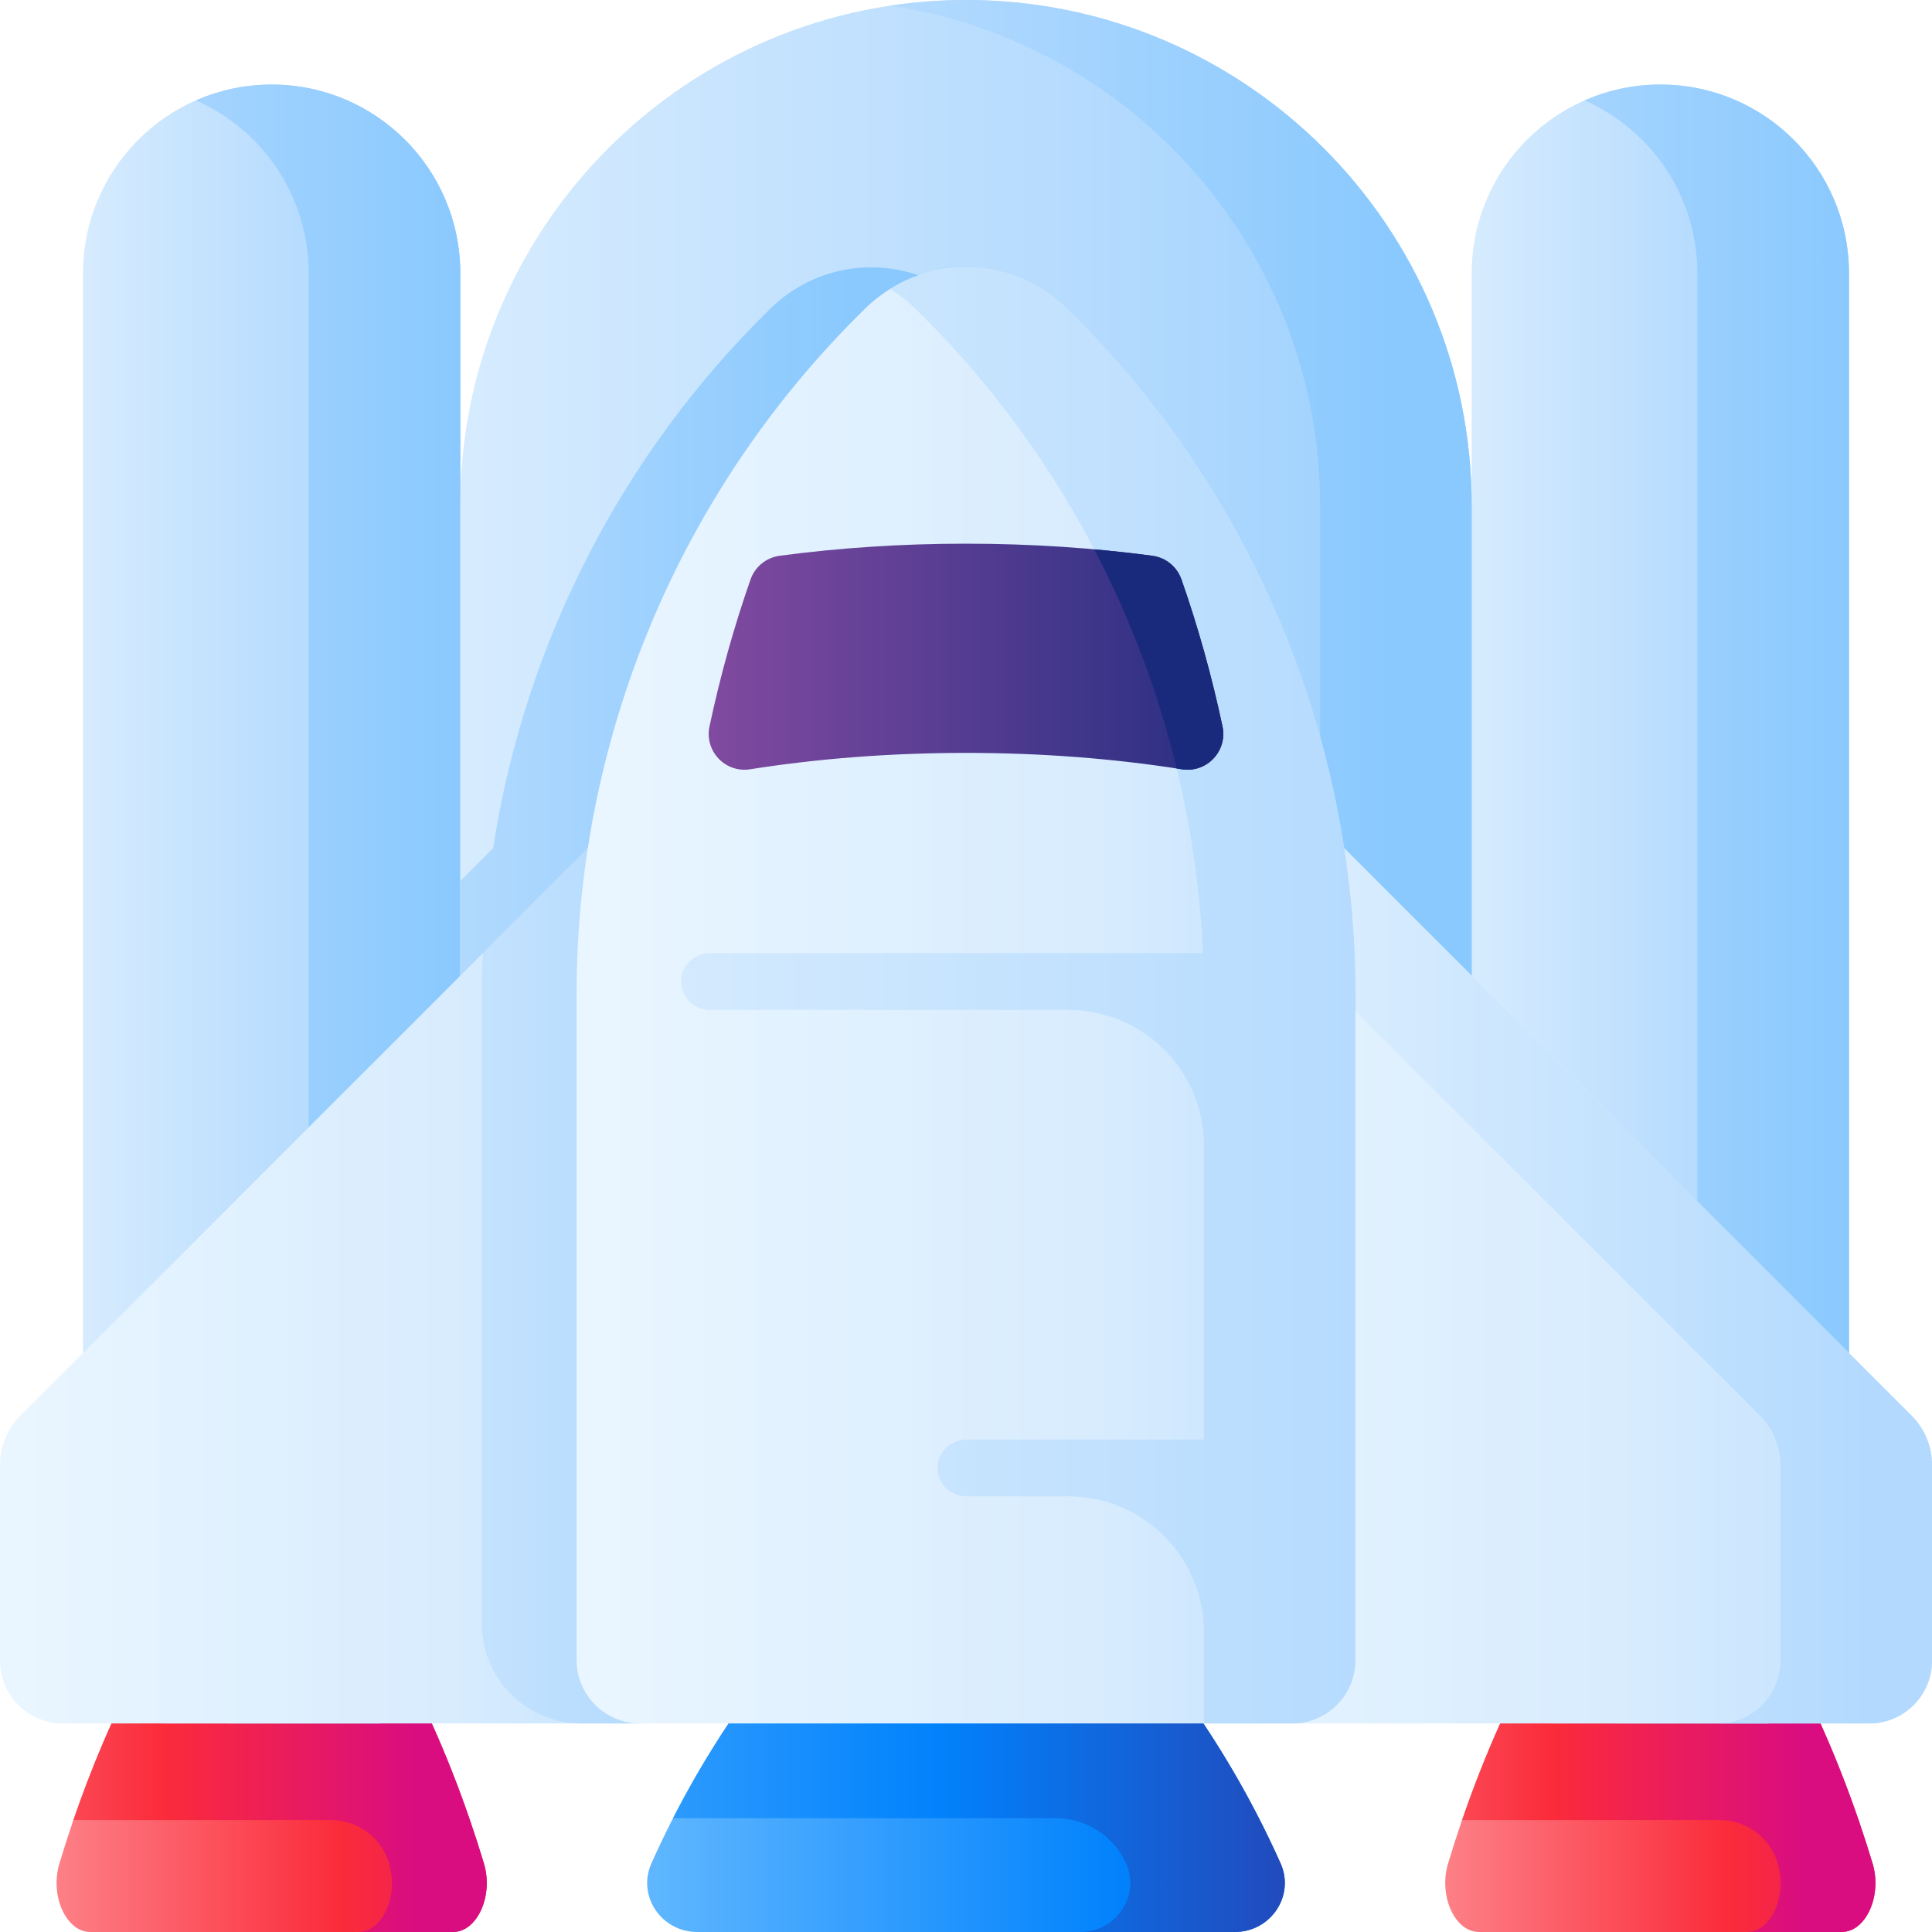 <svg id="Capa_1" enable-background="new 0 0 510 510" height="512" viewBox="0 0 510 510" width="512" xmlns="http://www.w3.org/2000/svg" xmlns:xlink="http://www.w3.org/1999/xlink"><linearGradient id="lg1"><stop offset="0" stop-color="#60b7ff"/><stop offset=".586" stop-color="#0182fc"/><stop offset="1" stop-color="#2740b0"/></linearGradient><linearGradient id="SVGID_1_" gradientUnits="userSpaceOnUse" x1="170.834" x2="384.037" xlink:href="#lg1" y1="455.755" y2="455.755"/><linearGradient id="SVGID_2_" gradientUnits="userSpaceOnUse" x1="92.897" x2="356.76" xlink:href="#lg1" y1="455.75" y2="455.75"/><linearGradient id="lg2"><stop offset="0" stop-color="#fd8087"/><stop offset=".521" stop-color="#fb2b3a"/><stop offset="1" stop-color="#d90d80"/></linearGradient><linearGradient id="SVGID_3_" gradientUnits="userSpaceOnUse" x1="14.934" x2="158.758" xlink:href="#lg2" y1="455.755" y2="455.755"/><linearGradient id="SVGID_4_" gradientUnits="userSpaceOnUse" x1="-29.667" x2="110.04" xlink:href="#lg2" y1="455.75" y2="455.75"/><linearGradient id="lg3"><stop offset="0" stop-color="#d8ecfe"/><stop offset=".567" stop-color="#b3dafe"/><stop offset=".996" stop-color="#8ac9fe"/></linearGradient><linearGradient id="SVGID_5_" gradientUnits="userSpaceOnUse" x1="18.593" x2="138.886" xlink:href="#lg3" y1="238.633" y2="238.633"/><linearGradient id="SVGID_6_" gradientUnits="userSpaceOnUse" x1="-128" x2="122.098" xlink:href="#lg3" y1="238.633" y2="238.633"/><linearGradient id="SVGID_7_" gradientUnits="userSpaceOnUse" x1="381.508" x2="525.332" xlink:href="#lg2" y1="455.755" y2="455.755"/><linearGradient id="SVGID_8_" gradientUnits="userSpaceOnUse" x1="336.907" x2="476.613" xlink:href="#lg2" y1="455.75" y2="455.75"/><linearGradient id="SVGID_9_" gradientUnits="userSpaceOnUse" x1="385.166" x2="505.46" xlink:href="#lg3" y1="238.633" y2="238.633"/><linearGradient id="SVGID_10_" gradientUnits="userSpaceOnUse" x1="238.574" x2="488.672" xlink:href="#lg3" y1="238.633" y2="238.633"/><linearGradient id="SVGID_11_" gradientUnits="userSpaceOnUse" x1="112.598" x2="435.084" xlink:href="#lg3" y1="186.741" y2="186.741"/><linearGradient id="SVGID_12_" gradientUnits="userSpaceOnUse" x1="-24" x2="224.582" xlink:href="#lg3" y1="222.027" y2="222.027"/><linearGradient id="SVGID_13_" gradientUnits="userSpaceOnUse" x1="69.1" x2="367.751" xlink:href="#lg3" y1="186.741" y2="186.741"/><linearGradient id="lg4"><stop offset="0" stop-color="#eaf6ff"/><stop offset=".521" stop-color="#d8ecfe"/><stop offset="1" stop-color="#b3dafe"/></linearGradient><linearGradient id="SVGID_14_" gradientUnits="userSpaceOnUse" x1="0" x2="228.068" xlink:href="#lg4" y1="332.309" y2="332.309"/><linearGradient id="SVGID_15_" gradientUnits="userSpaceOnUse" x1="-47" x2="174.036" xlink:href="#lg4" y1="332.309" y2="332.309"/><linearGradient id="SVGID_16_" gradientUnits="userSpaceOnUse" x1="286.589" x2="555.11" xlink:href="#lg4" y1="332.309" y2="332.309"/><linearGradient id="SVGID_17_" gradientUnits="userSpaceOnUse" x1="206" x2="492.252" xlink:href="#lg4" y1="332.309" y2="332.309"/><linearGradient id="SVGID_18_" gradientUnits="userSpaceOnUse" x1="152.208" x2="412.595" xlink:href="#lg4" y1="262.763" y2="262.763"/><linearGradient id="SVGID_19_" gradientUnits="userSpaceOnUse" x1="-79.724" x2="371.814" xlink:href="#lg4" y1="262.766" y2="262.766"/><linearGradient id="lg5"><stop offset="0" stop-color="#814aa0"/><stop offset="1" stop-color="#192a7d"/></linearGradient><linearGradient id="SVGID_20_" gradientUnits="userSpaceOnUse" x1="187.079" x2="345.091" xlink:href="#lg5" y1="173.355" y2="173.355"/><linearGradient id="SVGID_21_" gradientUnits="userSpaceOnUse" x1="75.1" x2="276.112" xlink:href="#lg5" y1="174.103" y2="174.103"/><g><path d="m227.901 412.473c-23.911 22.939-42.789 49.965-55.95 79.426-3.813 8.535 2.609 18.101 12.109 18.101h141.88c9.5 0 15.922-9.566 12.109-18.101-13.161-29.461-32.039-56.487-55.95-79.426-14.905-14.619-39.293-14.619-54.198 0z" fill="url(#SVGID_1_)"/><path d="m325.938 510h-40.801c9.502 0 15.925-9.57 12.112-18.1-.018-.04-.036-.081-.054-.121-3.237-7.218-10.587-11.819-18.627-11.819h-100.898c4.394-8.59 9.288-16.94 14.661-25.01 10.175-15.27 22.073-29.53 35.571-42.48 2.07-2.03 4.313-3.77 6.698-5.24 6.199-3.82 13.295-5.73 20.401-5.73 9.828 0 19.646 3.66 27.099 10.97 13.498 12.95 25.396 27.21 35.571 42.48 5.373 8.07 10.267 16.42 14.661 25.01 2.009 3.93 3.915 7.91 5.719 11.94 3.812 8.53-2.611 18.1-12.113 18.1z" fill="url(#SVGID_2_)"/><g><g><path d="m53.431 412.473c-16.131 22.94-28.865 49.965-37.744 79.427-2.572 8.534 1.76 18.1 8.169 18.1h95.711c6.409 0 10.741-9.566 8.169-18.101-8.878-29.461-21.613-56.487-37.743-79.426-10.056-14.619-26.508-14.619-36.562 0z" fill="url(#SVGID_3_)"/><path d="m119.57 510h-25.01c6.4 0 10.74-9.57 8.16-18.1-.012-.039-.023-.077-.035-.116-2.031-6.75-8.298-11.334-15.347-11.334h-67.958c2.95-8.59 6.23-16.95 9.85-25.02 6.9-15.45 15-29.87 24.2-42.96 1.75-2.55 3.7-4.66 5.78-6.31 3.87-3.11 8.18-4.66 12.5-4.66 6.63 0 13.25 3.66 18.28 10.97 9.2 13.09 17.3 27.51 24.21 42.96 3.62 8.07 6.9 16.43 9.85 25.02 1.3 3.77 2.53 7.59 3.69 11.45 2.57 8.53-1.76 18.1-8.17 18.1z" fill="url(#SVGID_4_)"/><path d="m99.585 454.953h-55.747c-12.107 0-21.922-9.815-21.922-21.922v-360.922c0-27.501 22.294-49.795 49.795-49.795 27.501 0 49.795 22.294 49.795 49.795v360.922c.001 12.107-9.814 21.922-21.921 21.922z" fill="url(#SVGID_5_)"/><path d="m71.711 22.313c-7.12 0-13.885 1.505-20.01 4.197 17.535 7.706 29.785 25.217 29.785 45.599v360.922c0 12.107-9.815 21.922-21.922 21.922h40.02c12.107 0 21.922-9.815 21.922-21.922v-360.922c.001-27.501-22.293-49.796-49.795-49.796z" fill="url(#SVGID_6_)"/></g><g><path d="m420.004 412.473c-16.13 22.939-28.865 49.965-37.743 79.426-2.572 8.535 1.76 18.101 8.169 18.101h95.711c6.409 0 10.741-9.566 8.169-18.101-8.878-29.461-21.613-56.487-37.743-79.426-10.056-14.619-26.509-14.619-36.563 0z" fill="url(#SVGID_7_)"/><path d="m486.144 510h-25.01c6.4 0 10.74-9.57 8.16-18.1-.012-.039-.023-.077-.035-.116-2.031-6.75-8.298-11.334-15.347-11.334h-67.959c2.95-8.59 6.23-16.95 9.85-25.02 6.9-15.45 15-29.87 24.2-42.96 1.75-2.55 3.7-4.66 5.78-6.31 3.87-3.11 8.18-4.66 12.5-4.66 6.63 0 13.25 3.66 18.28 10.97 9.2 13.09 17.3 27.51 24.21 42.96 3.62 8.07 6.9 16.43 9.85 25.02 1.3 3.77 2.53 7.59 3.69 11.45 2.571 8.53-1.76 18.1-8.169 18.1z" fill="url(#SVGID_8_)"/><path d="m466.158 454.953h-55.747c-12.107 0-21.922-9.815-21.922-21.922v-360.922c0-27.501 22.294-49.795 49.795-49.795 27.501 0 49.795 22.294 49.795 49.795v360.922c.001 12.107-9.814 21.922-21.921 21.922z" fill="url(#SVGID_9_)"/><path d="m438.285 22.313c-7.12 0-13.885 1.505-20.01 4.197 17.535 7.706 29.785 25.217 29.785 45.599v360.922c0 12.107-9.815 21.922-21.922 21.922h40.02c12.107 0 21.922-9.815 21.922-21.922v-360.922c0-27.501-22.294-49.796-49.795-49.796z" fill="url(#SVGID_10_)"/></g></g><path d="m388.493 373.481h-266.986v-239.988c0-73.726 59.767-133.493 133.493-133.493 73.726 0 133.493 59.767 133.493 133.493z" fill="url(#SVGID_11_)"/><path d="m332.782 262.557c0-68.176-27.473-133.476-76.213-181.146-14.774-14.45-38.386-14.45-53.16 0-39.428 38.563-64.932 88.666-73.24 142.493l-8.662 8.662v140.916h211.275z" fill="url(#SVGID_12_)"/><path d="m255 0c-6.801 0-13.483.512-20.01 1.493 64.233 9.656 113.483 65.075 113.483 132v239.988h40.02v-239.988c0-73.726-59.767-133.493-133.493-133.493z" fill="url(#SVGID_13_)"/><path d="m169.418 209.665-164.028 164.028c-3.451 3.452-5.39 8.132-5.39 13.013v51.684c0 9.147 7.415 16.562 16.562 16.562h152.856z" fill="url(#SVGID_14_)"/><path d="m127.448 251.635c-.157 3.632-.252 7.271-.252 10.922v166.077c0 14.536 11.783 26.319 26.319 26.319h15.903v-245.288z" fill="url(#SVGID_15_)"/><path d="m340.582 209.665 164.028 164.028c3.451 3.451 5.39 8.132 5.39 13.013v51.684c0 9.147-7.415 16.562-16.562 16.562h-152.856z" fill="url(#SVGID_16_)"/><path d="m504.61 373.693-164.028-164.028v40.02l124.008 124.008c3.451 3.451 5.39 8.132 5.39 13.013v51.684c0 9.147-7.415 16.562-16.562 16.562h40.02c9.147 0 16.562-7.415 16.562-16.562v-51.684c0-4.881-1.939-9.561-5.39-13.013z" fill="url(#SVGID_17_)"/><g><path d="m341.038 454.953h-172.076c-9.253 0-16.755-7.501-16.755-16.755v-175.641c0-68.176 27.473-133.476 76.212-181.146 14.774-14.45 38.386-14.45 53.16 0 48.739 47.67 76.212 112.97 76.212 181.146v175.641c.001 9.253-7.5 16.755-16.753 16.755z" fill="url(#SVGID_18_)"/><path d="m281.58 81.411c-12.738-12.459-32.041-14.166-46.59-5.141 2.325 1.443 4.534 3.149 6.57 5.141 46.117 45.105 73.178 105.995 75.959 170.169h-130.003c-3.813 0-7.212 2.739-7.691 6.522-.58 4.576 2.976 8.478 7.438 8.478h94.728c19.762 0 35.782 16.02 35.782 35.782v77.638h-62.519c-3.813 0-7.212 2.739-7.691 6.522-.58 4.576 2.976 8.478 7.438 8.478h26.99c19.762 0 35.782 16.02 35.782 35.782v24.17h23.265c9.253 0 16.755-7.501 16.755-16.755v-175.64c0-68.176-27.474-133.476-76.213-181.146z" fill="url(#SVGID_19_)"/></g><path d="m198.122 152.97c-4.376 12.489-7.998 25.458-10.83 38.774-1.383 6.506 4.16 12.366 10.729 11.327 17.668-2.793 36.882-4.326 56.979-4.326s39.31 1.533 56.979 4.326c6.569 1.038 12.112-4.822 10.729-11.327-2.831-13.316-6.454-26.285-10.83-38.774-1.181-3.37-4.151-5.787-7.691-6.261-15.476-2.069-32.009-3.191-49.187-3.191s-33.712 1.122-49.187 3.191c-3.54.473-6.51 2.891-7.691 6.261z" fill="url(#SVGID_20_)"/><path d="m311.878 152.97c-1.181-3.37-4.151-5.787-7.691-6.261-5.006-.669-10.134-1.228-15.348-1.693 9.585 18.303 16.905 37.732 21.784 57.856.449.069.908.129 1.355.2 6.569 1.038 12.112-4.822 10.729-11.327-2.83-13.318-6.453-26.286-10.829-38.775z" fill="url(#SVGID_21_)"/></g></svg>